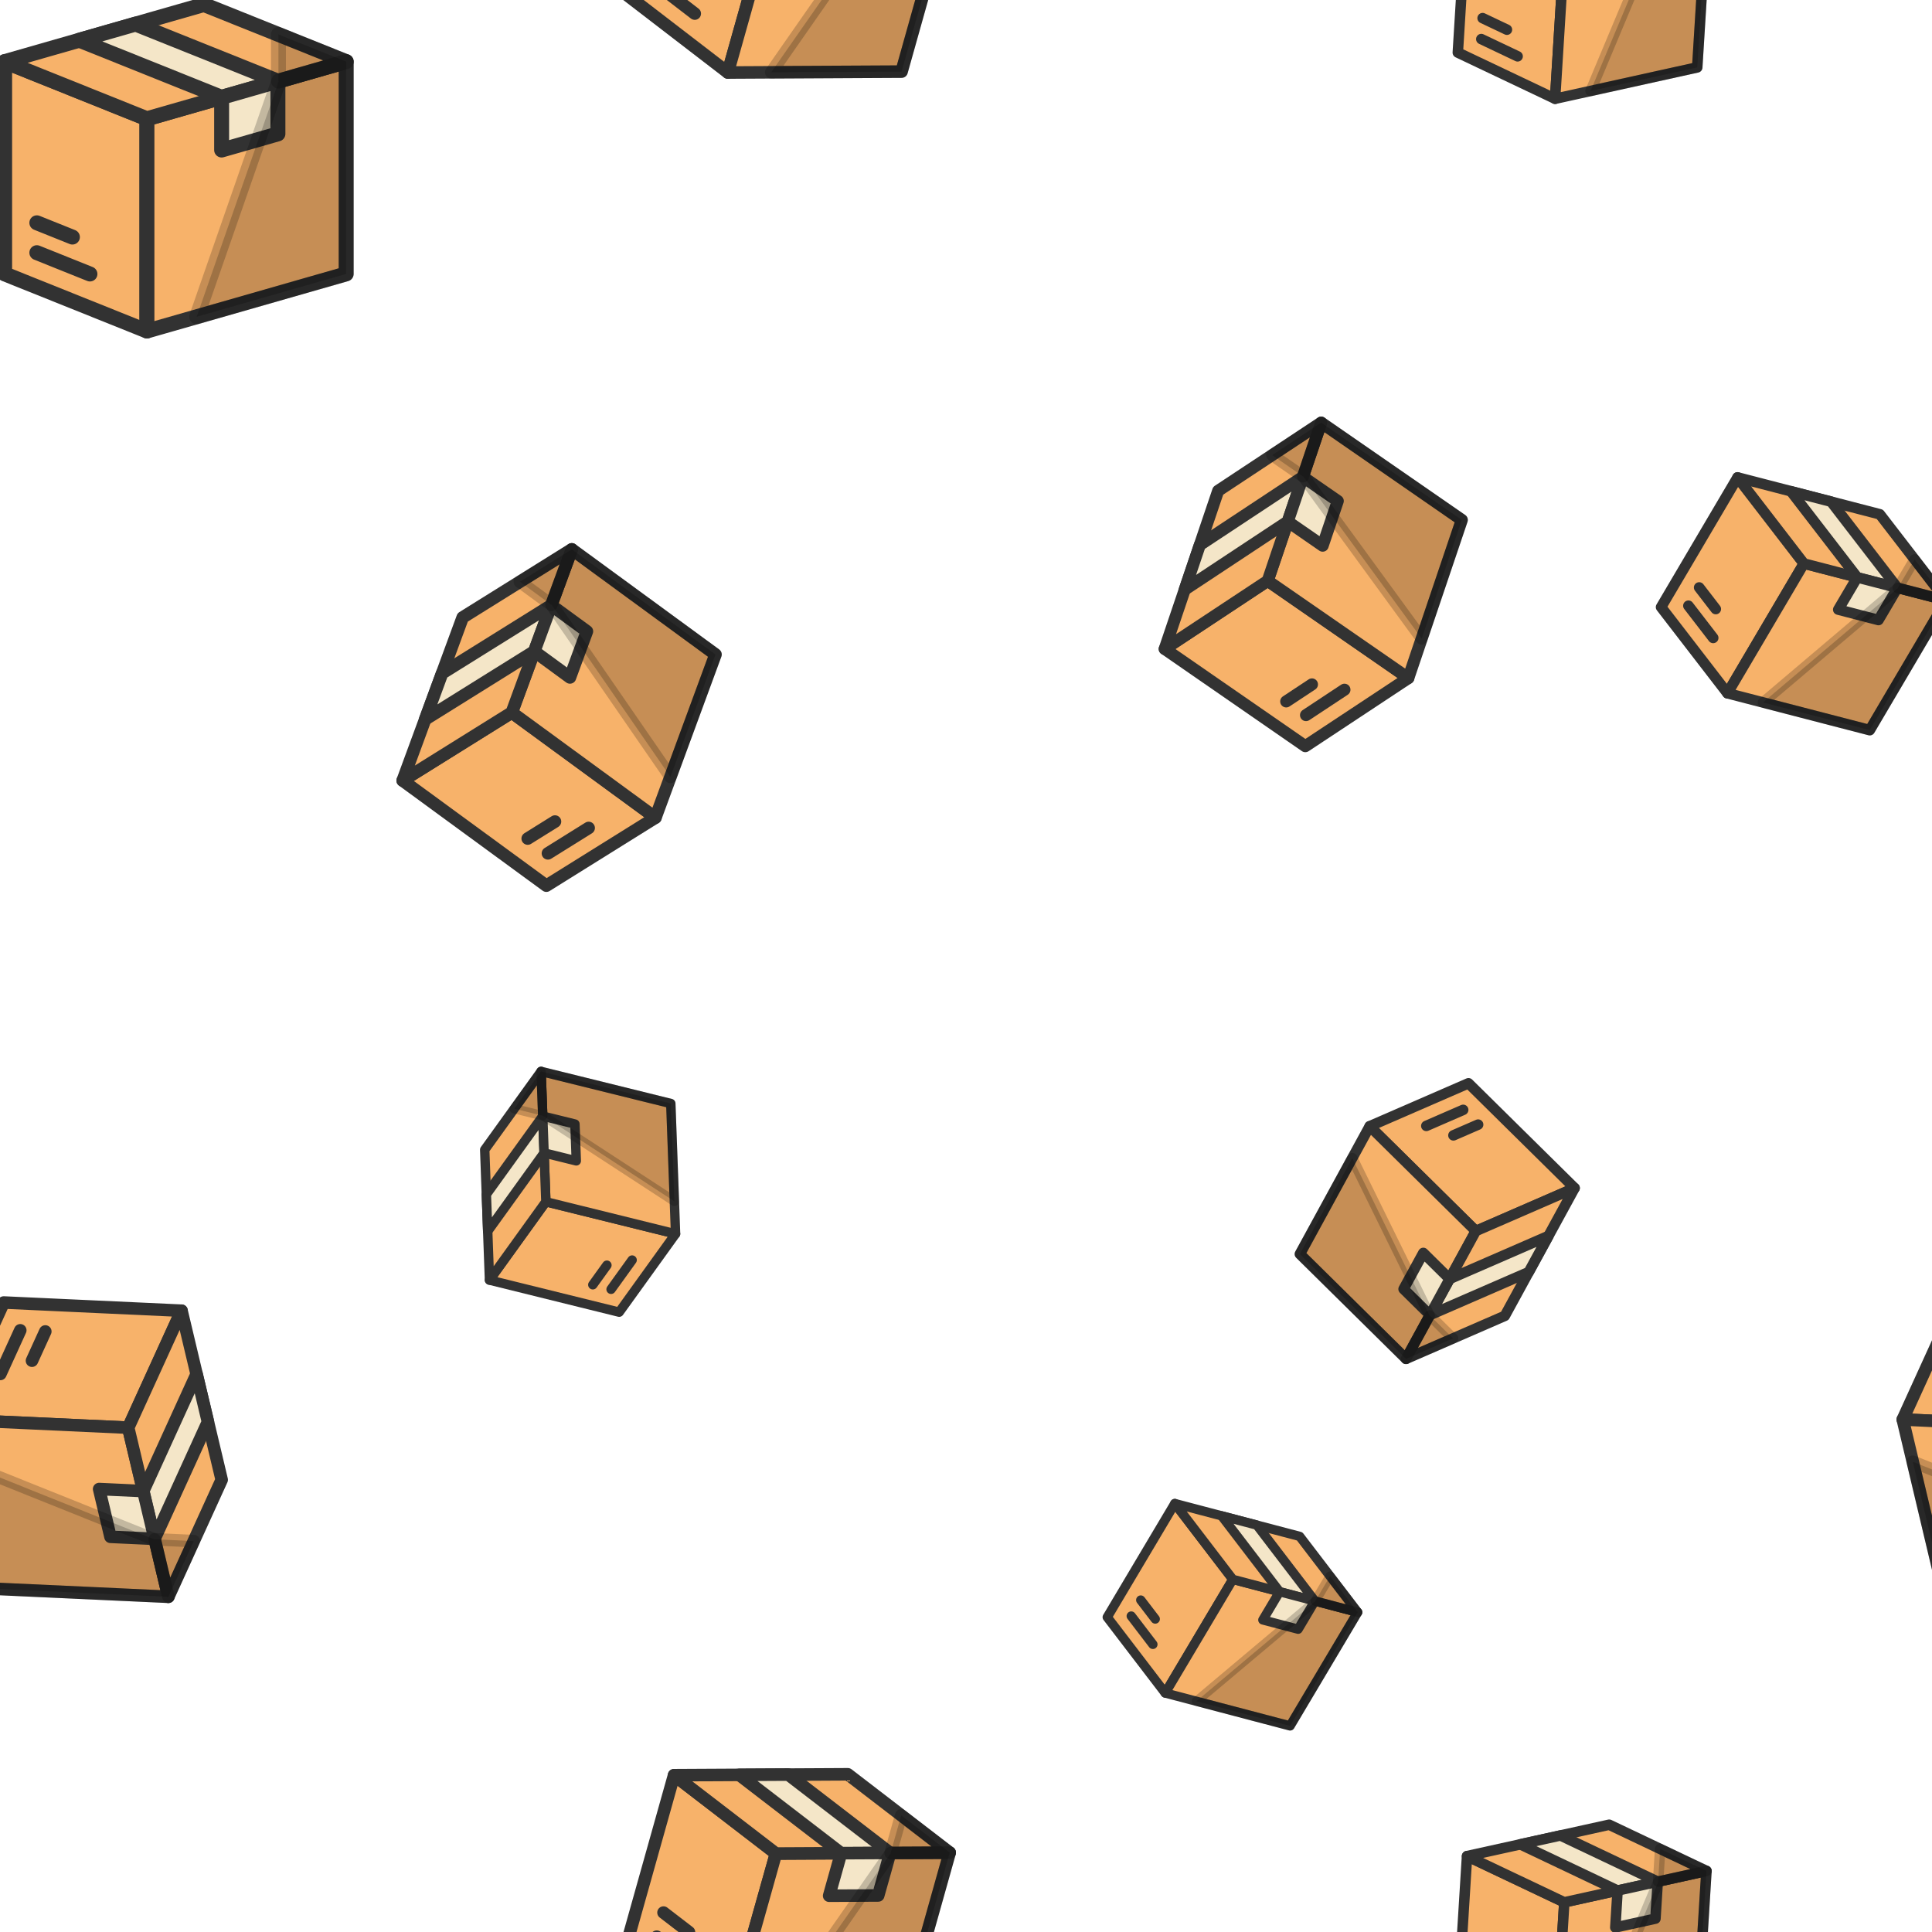 <?xml version="1.0" encoding="utf-8"?><svg xmlns="http://www.w3.org/2000/svg" xmlns:xlink="http://www.w3.org/1999/xlink" width="76" height="76" preserveAspectRatio="xMidYMid" viewBox="0 0 76 76" style="display:block;background-repeat-y:initial;background-repeat-x:initial;background-color:rgb(238, 238, 238);animation-play-state:paused" ><g transform="scale(0.3)" data-fill="c4" style="transform:matrix(0.3, 0, 0, 0.3, 0, 0);animation-play-state:paused" ><defs style="animation-play-state:paused" ><g id="id-0.17563662902679988" data-fill="c4" style="animation-play-state:paused" ><style type="text/css" data-fill="c4" style="animation-play-state:paused" >.st0,.st23{stroke:#323232}.st0{stroke-linejoin:round;stroke-width:3.5;stroke-miterlimit:10;fill:#f4e6c8}.st23{fill:#f7b26a}.st23,.st27,.st35{stroke-width:3.5;stroke-miterlimit:10;stroke-linejoin:round}.st27{opacity:.2;stroke:#000}.st35{stroke:#323232;stroke-linecap:round;fill:#f7b26a}</style>
<polygon class="st23" points="43.331,88.236 10,74.862 10,25.138 43.331,38.512 " data-fill="c1" data-stroke="c2" style="stroke:rgb(50, 50, 50);fill:rgb(247, 178, 106);animation-play-state:paused" ></polygon>
<line class="st35" x1="29.981" y1="74.88" x2="17.544" y2="69.889" data-fill="c1" data-stroke="c2" style="stroke:rgb(50, 50, 50);fill:rgb(247, 178, 106);animation-play-state:paused" ></line>
<line class="st35" x1="25.874" y1="66.232" x2="17.544" y2="62.889" data-fill="c1" data-stroke="c2" style="stroke:rgb(50, 50, 50);fill:rgb(247, 178, 106);animation-play-state:paused" ></line>
<polygon class="st23" points="43.331,88.236 90,74.862 90,25.138 43.331,38.512 " data-fill="c1" data-stroke="c2" style="stroke:rgb(50, 50, 50);fill:rgb(247, 178, 106);animation-play-state:paused" ></polygon>
<polygon class="st23" points="90,25.138 56.669,11.764 10,25.138 10,25.138 43.331,38.512 90,25.138 " data-fill="c1" data-stroke="c2" style="stroke:rgb(50, 50, 50);fill:rgb(247, 178, 106);animation-play-state:paused" ></polygon>
<polygon class="st0" points="40.681,16.345 27.496,20.124 60.827,33.498 74.012,29.72 " data-fill="c3" data-stroke="c2" style="stroke:rgb(50, 50, 50);fill:rgb(244, 230, 200);animation-play-state:paused" ></polygon>
<polygon class="st0" points="74.012,42.065 60.827,45.843 60.827,33.498 74.012,29.72 " data-fill="c3" data-stroke="c2" style="stroke:rgb(50, 50, 50);fill:rgb(244, 230, 200);animation-play-state:paused" ></polygon>
<polygon class="st27" points="54.984,84.897 90,74.862 90,25.138 74.227,29.658 " data-fill="c4" data-stroke="c4" style="stroke:rgb(0, 0, 0);opacity:0.2;animation-play-state:paused" ></polygon>
<polygon class="st27" points="74.137,29.684 90,25.138 90,25.138 74.137,18.773 " data-fill="c4" data-stroke="c4" style="stroke:rgb(0, 0, 0);opacity:0.2;animation-play-state:paused" ></polygon>
</g></defs>





















<g data-idx="0" data-dup="" dx="-128" dy="-128" style="transform-origin:23px 22px;transform:matrix(1, 0, 0, 1, 0, 0);animation-timing-function:linear;animation-play-state:paused;animation-name:beat-dd93f0f6-6d1d-42b0-b740-345480724661;animation-iteration-count:infinite;animation-fill-mode:forwards;animation-duration:1s" ><g transform="translate(-128,-128)" style="transform:matrix(1, 0, 0, 1, -128, -128);animation-play-state:paused" ><g transform=" translate(151,150) scale(0.622)" data-fill="c4" style="transform:matrix(0.622, 0, 0, 0.622, 151, 149.999);animation-play-state:paused" ><g data-icon="" transform="scale(0.9)" data-fill="c4" style="transform:matrix(0.9, 0, 0, 0.9, 0, 0);animation-play-state:paused" ><use xlink:href="#id-0.17563662902679988" x="-50" y="-50" data-fill="c4" style="animation-play-state:paused" ></use></g></g></g></g>
<g data-idx="0" data-dup="" dx="128" dy="-128" style="transform-origin:279px 22px;transform:matrix(1, 0, 0, 1, 0, 0);animation-timing-function:linear;animation-play-state:paused;animation-name:beat-dd93f0f6-6d1d-42b0-b740-345480724661;animation-iteration-count:infinite;animation-fill-mode:forwards;animation-duration:1s" ><g transform="translate(128,-128)" style="transform:matrix(1, 0, 0, 1, 128, -128);animation-play-state:paused" ><g transform=" translate(151,150) scale(0.622)" data-fill="c4" style="transform:matrix(0.622, 0, 0, 0.622, 151, 149.999);animation-play-state:paused" ><g data-icon="" transform="scale(0.9)" data-fill="c4" style="transform:matrix(0.9, 0, 0, 0.9, 0, 0);animation-play-state:paused" ><use xlink:href="#id-0.17563662902679988" x="-50" y="-50" data-fill="c4" style="animation-play-state:paused" ></use></g></g></g></g>
<g data-idx="1" data-dup="" dx="-128" dy="-128" style="transform-origin:103.302px -6.919px;transform:matrix(1, 0, 0, 1, 0, 0);animation-timing-function:linear;animation-play-state:paused;animation-name:beat-dd93f0f6-6d1d-42b0-b740-345480724661;animation-iteration-count:infinite;animation-fill-mode:forwards;animation-duration:1s" ><g transform="translate(-128,-128)" style="transform:matrix(1, 0, 0, 1, -128, -128);animation-play-state:paused" ><g transform="matrix(0.963 0.27 -0.27 0.963 41.341 -58.015) translate(231.293,121.081) scale(0.521)" data-fill="c4" style="transform:matrix(0.502, 0.141, -0.141, 0.502, 231.302, 121.081);animation-play-state:paused" ><g data-icon="" transform="scale(0.9)" data-fill="c4" style="transform:matrix(0.9, 0, 0, 0.9, 0, 0);animation-play-state:paused" ><use xlink:href="#id-0.17563662902679988" x="-50" y="-50" data-fill="c4" style="animation-play-state:paused" ></use></g></g></g></g>
<g data-idx="1" data-dup="" dx="128" dy="-128" style="transform-origin:359.302px -6.919px;transform:matrix(1, 0, 0, 1, 0, 0);animation-timing-function:linear;animation-play-state:paused;animation-name:beat-dd93f0f6-6d1d-42b0-b740-345480724661;animation-iteration-count:infinite;animation-fill-mode:forwards;animation-duration:1s" ><g transform="translate(128,-128)" style="transform:matrix(1, 0, 0, 1, 128, -128);animation-play-state:paused" ><g transform="matrix(0.963 0.27 -0.27 0.963 41.341 -58.015) translate(231.293,121.081) scale(0.521)" data-fill="c4" style="transform:matrix(0.502, 0.141, -0.141, 0.502, 231.302, 121.081);animation-play-state:paused" ><g data-icon="" transform="scale(0.9)" data-fill="c4" style="transform:matrix(0.9, 0, 0, 0.9, 0, 0);animation-play-state:paused" ><use xlink:href="#id-0.17563662902679988" x="-50" y="-50" data-fill="c4" style="animation-play-state:paused" ></use></g></g></g></g>
<g data-idx="2" data-dup="" dx="-128" dy="-128" style="transform-origin:11.283px -65.916px;transform:matrix(1, 0, 0, 1, 0, 0);animation-timing-function:linear;animation-play-state:paused;animation-name:beat-dd93f0f6-6d1d-42b0-b740-345480724661;animation-iteration-count:infinite;animation-fill-mode:forwards;animation-duration:1s" ><g transform="translate(-128,-128)" style="transform:matrix(1, 0, 0, 1, -128, -128);animation-play-state:paused" ><g transform="matrix(-0.046 0.999 -0.999 -0.046 207.654 -74.239) translate(139.293,62.082) scale(0.521)" data-fill="c4" style="transform:matrix(-0.024, 0.521, -0.521, -0.024, 139.283, 62.084);animation-play-state:paused" ><g data-icon="" transform="scale(0.9)" data-fill="c4" style="transform:matrix(0.9, 0, 0, 0.9, 0, 0);animation-play-state:paused" ><use xlink:href="#id-0.17563662902679988" x="-50" y="-50" data-fill="c4" style="animation-play-state:paused" ></use></g></g></g></g>
<g data-idx="2" data-dup="" dx="128" dy="-128" style="transform-origin:267.283px -65.916px;transform:matrix(1, 0, 0, 1, 0, 0);animation-timing-function:linear;animation-play-state:paused;animation-name:beat-dd93f0f6-6d1d-42b0-b740-345480724661;animation-iteration-count:infinite;animation-fill-mode:forwards;animation-duration:1s" ><g transform="translate(128,-128)" style="transform:matrix(1, 0, 0, 1, 128, -128);animation-play-state:paused" ><g transform="matrix(-0.046 0.999 -0.999 -0.046 207.654 -74.239) translate(139.293,62.082) scale(0.521)" data-fill="c4" style="transform:matrix(-0.024, 0.521, -0.521, -0.024, 139.283, 62.084);animation-play-state:paused" ><g data-icon="" transform="scale(0.9)" data-fill="c4" style="transform:matrix(0.9, 0, 0, 0.9, 0, 0);animation-play-state:paused" ><use xlink:href="#id-0.17563662902679988" x="-50" y="-50" data-fill="c4" style="animation-play-state:paused" ></use></g></g></g></g>
<g data-idx="3" data-dup="" dx="-128" dy="-128" style="transform-origin:76.07px -99.726px;transform:matrix(1, 0, 0, 1, 0, 0);animation-timing-function:linear;animation-play-state:paused;animation-name:beat-dd93f0f6-6d1d-42b0-b740-345480724661;animation-iteration-count:infinite;animation-fill-mode:forwards;animation-duration:1s" ><g transform="translate(-128,-128)" style="transform:matrix(1, 0, 0, 1, -128, -128);animation-play-state:paused" ><g transform="matrix(0.24 -0.971 0.971 0.24 127.688 219.61) translate(204.074,28.271) scale(0.392)" data-fill="c4" style="transform:matrix(0.094, -0.38, 0.38, 0.094, 204.071, 28.274);animation-play-state:paused" ><g data-icon="" transform="scale(0.9)" data-fill="c4" style="transform:matrix(0.9, 0, 0, 0.9, 0, 0);animation-play-state:paused" ><use xlink:href="#id-0.17563662902679988" x="-50" y="-50" data-fill="c4" style="animation-play-state:paused" ></use></g></g></g></g>
<g data-idx="3" data-dup="" dx="128" dy="-128" style="transform-origin:332.071px -99.726px;transform:matrix(1, 0, 0, 1, 0, 0);animation-timing-function:linear;animation-play-state:paused;animation-name:beat-dd93f0f6-6d1d-42b0-b740-345480724661;animation-iteration-count:infinite;animation-fill-mode:forwards;animation-duration:1s" ><g transform="translate(128,-128)" style="transform:matrix(1, 0, 0, 1, 128, -128);animation-play-state:paused" ><g transform="matrix(0.24 -0.971 0.971 0.24 127.688 219.61) translate(204.074,28.271) scale(0.392)" data-fill="c4" style="transform:matrix(0.094, -0.38, 0.38, 0.094, 204.071, 28.274);animation-play-state:paused" ><g data-icon="" transform="scale(0.9)" data-fill="c4" style="transform:matrix(0.9, 0, 0, 0.9, 0, 0);animation-play-state:paused" ><use xlink:href="#id-0.17563662902679988" x="-50" y="-50" data-fill="c4" style="animation-play-state:paused" ></use></g></g></g></g>
<g data-idx="4" data-dup="" dx="-128" dy="-128" style="transform-origin:73.308px 94.084px;transform:matrix(1, 0, 0, 1, 0, 0);animation-timing-function:linear;animation-play-state:paused;animation-name:beat-dd93f0f6-6d1d-42b0-b740-345480724661;animation-iteration-count:infinite;animation-fill-mode:forwards;animation-duration:1s" ><g transform="translate(-128,-128)" style="transform:matrix(1, 0, 0, 1, -128, -128);animation-play-state:paused" ><g transform="matrix(0.591 -0.807 0.807 0.591 -96.797 253.409) translate(201.293,222.082) scale(0.521)" data-fill="c4" style="transform:matrix(0.308, -0.421, 0.421, 0.308, 201.309, 222.084);animation-play-state:paused" ><g data-icon="" transform="scale(0.9)" data-fill="c4" style="transform:matrix(0.9, 0, 0, 0.9, 0, 0);animation-play-state:paused" ><use xlink:href="#id-0.17563662902679988" x="-50" y="-50" data-fill="c4" style="animation-play-state:paused" ></use></g></g></g></g>
<g data-idx="4" data-dup="" dx="128" dy="-128" style="transform-origin:329.309px 94.084px;transform:matrix(1, 0, 0, 1, 0, 0);animation-timing-function:linear;animation-play-state:paused;animation-name:beat-dd93f0f6-6d1d-42b0-b740-345480724661;animation-iteration-count:infinite;animation-fill-mode:forwards;animation-duration:1s" ><g transform="translate(128,-128)" style="transform:matrix(1, 0, 0, 1, 128, -128);animation-play-state:paused" ><g transform="matrix(0.591 -0.807 0.807 0.591 -96.797 253.409) translate(201.293,222.082) scale(0.521)" data-fill="c4" style="transform:matrix(0.308, -0.421, 0.421, 0.308, 201.309, 222.084);animation-play-state:paused" ><g data-icon="" transform="scale(0.9)" data-fill="c4" style="transform:matrix(0.9, 0, 0, 0.9, 0, 0);animation-play-state:paused" ><use xlink:href="#id-0.17563662902679988" x="-50" y="-50" data-fill="c4" style="animation-play-state:paused" ></use></g></g></g></g>
<g data-idx="5" data-dup="" dx="-128" dy="-128" style="transform-origin:-19.497px 79.17px;transform:matrix(1, 0, 0, 1, 0, 0);animation-timing-function:linear;animation-play-state:paused;animation-name:beat-dd93f0f6-6d1d-42b0-b740-345480724661;animation-iteration-count:infinite;animation-fill-mode:forwards;animation-duration:1s" ><g transform="translate(-128,-128)" style="transform:matrix(1, 0, 0, 1, -128, -128);animation-play-state:paused" ><g transform="matrix(0.862 0.507 -0.507 0.862 120.086 -26.41) translate(108.506,207.165) scale(0.441)" data-fill="c4" style="transform:matrix(0.38, 0.224, -0.224, 0.38, 108.503, 207.17);animation-play-state:paused" ><g data-icon="" transform="scale(0.9)" data-fill="c4" style="transform:matrix(0.9, 0, 0, 0.9, 0, 0);animation-play-state:paused" ><use xlink:href="#id-0.17563662902679988" x="-50" y="-50" data-fill="c4" style="animation-play-state:paused" ></use></g></g></g></g>
<g data-idx="5" data-dup="" dx="128" dy="-128" style="transform-origin:236.503px 79.17px;transform:matrix(1, 0, 0, 1, 0, 0);animation-timing-function:linear;animation-play-state:paused;animation-name:beat-dd93f0f6-6d1d-42b0-b740-345480724661;animation-iteration-count:infinite;animation-fill-mode:forwards;animation-duration:1s" ><g transform="translate(128,-128)" style="transform:matrix(1, 0, 0, 1, 128, -128);animation-play-state:paused" ><g transform="matrix(0.862 0.507 -0.507 0.862 120.086 -26.41) translate(108.506,207.165) scale(0.441)" data-fill="c4" style="transform:matrix(0.38, 0.224, -0.224, 0.38, 108.503, 207.17);animation-play-state:paused" ><g data-icon="" transform="scale(0.9)" data-fill="c4" style="transform:matrix(0.9, 0, 0, 0.9, 0, 0);animation-play-state:paused" ><use xlink:href="#id-0.17563662902679988" x="-50" y="-50" data-fill="c4" style="animation-play-state:paused" ></use></g></g></g></g>
<g data-idx="6" data-dup="" dx="-128" dy="-128" style="transform-origin:-48.543px -1.891px;transform:matrix(1, 0, 0, 1, 0, 0);animation-timing-function:linear;animation-play-state:paused;animation-name:beat-dd93f0f6-6d1d-42b0-b740-345480724661;animation-iteration-count:infinite;animation-fill-mode:forwards;animation-duration:1s" ><g transform="translate(-128,-128)" style="transform:matrix(1, 0, 0, 1, -128, -128);animation-play-state:paused" ><g transform="matrix(0.998 0.061 -0.061 0.998 7.827 -4.605) translate(79.461,126.114) scale(0.437)" data-fill="c4" style="transform:matrix(0.436, 0.027, -0.027, 0.436, 79.457, 126.109);animation-play-state:paused" ><g data-icon="" transform="scale(0.9)" data-fill="c4" style="transform:matrix(0.9, 0, 0, 0.9, 0, 0);animation-play-state:paused" ><use xlink:href="#id-0.17563662902679988" x="-50" y="-50" data-fill="c4" style="animation-play-state:paused" ></use></g></g></g></g>
<g data-idx="6" data-dup="" dx="128" dy="-128" style="transform-origin:207.457px -1.891px;transform:matrix(1, 0, 0, 1, 0, 0);animation-timing-function:linear;animation-play-state:paused;animation-name:beat-dd93f0f6-6d1d-42b0-b740-345480724661;animation-iteration-count:infinite;animation-fill-mode:forwards;animation-duration:1s" ><g transform="translate(128,-128)" style="transform:matrix(1, 0, 0, 1, 128, -128);animation-play-state:paused" ><g transform="matrix(0.998 0.061 -0.061 0.998 7.827 -4.605) translate(79.461,126.114) scale(0.437)" data-fill="c4" style="transform:matrix(0.436, 0.027, -0.027, 0.436, 79.457, 126.109);animation-play-state:paused" ><g data-icon="" transform="scale(0.9)" data-fill="c4" style="transform:matrix(0.9, 0, 0, 0.9, 0, 0);animation-play-state:paused" ><use xlink:href="#id-0.17563662902679988" x="-50" y="-50" data-fill="c4" style="animation-play-state:paused" ></use></g></g></g></g>
<g data-idx="7" data-dup="" dx="-128" dy="-128" style="transform-origin:-67.541px -95.889px;transform:matrix(1, 0, 0, 1, 0, 0);animation-timing-function:linear;animation-play-state:paused;animation-name:beat-dd93f0f6-6d1d-42b0-b740-345480724661;animation-iteration-count:infinite;animation-fill-mode:forwards;animation-duration:1s" ><g transform="translate(-128,-128)" style="transform:matrix(1, 0, 0, 1, -128, -128);animation-play-state:paused" ><g transform="matrix(-0.702 0.712 -0.712 -0.702 125.786 11.632) translate(60.461,32.114) scale(0.437)" data-fill="c4" style="transform:matrix(-0.307, 0.311, -0.311, -0.307, 60.459, 32.111);animation-play-state:paused" ><g data-icon="" transform="scale(0.9)" data-fill="c4" style="transform:matrix(0.9, 0, 0, 0.9, 0, 0);animation-play-state:paused" ><use xlink:href="#id-0.17563662902679988" x="-50" y="-50" data-fill="c4" style="animation-play-state:paused" ></use></g></g></g></g>
<g data-idx="7" data-dup="" dx="128" dy="-128" style="transform-origin:188.459px -95.889px;transform:matrix(1, 0, 0, 1, 0, 0);animation-timing-function:linear;animation-play-state:paused;animation-name:beat-dd93f0f6-6d1d-42b0-b740-345480724661;animation-iteration-count:infinite;animation-fill-mode:forwards;animation-duration:1s" ><g transform="translate(128,-128)" style="transform:matrix(1, 0, 0, 1, 128, -128);animation-play-state:paused" ><g transform="matrix(-0.702 0.712 -0.712 -0.702 125.786 11.632) translate(60.461,32.114) scale(0.437)" data-fill="c4" style="transform:matrix(-0.307, 0.311, -0.311, -0.307, 60.459, 32.111);animation-play-state:paused" ><g data-icon="" transform="scale(0.9)" data-fill="c4" style="transform:matrix(0.9, 0, 0, 0.9, 0, 0);animation-play-state:paused" ><use xlink:href="#id-0.17563662902679988" x="-50" y="-50" data-fill="c4" style="animation-play-state:paused" ></use></g></g></g></g>
<g data-idx="8" data-dup="" dx="-128" dy="-128" style="transform-origin:-94.395px -44.272px;transform:matrix(1, 0, 0, 1, 0, 0);animation-timing-function:linear;animation-play-state:paused;animation-name:beat-dd93f0f6-6d1d-42b0-b740-345480724661;animation-iteration-count:infinite;animation-fill-mode:forwards;animation-duration:1s" ><g transform="translate(-128,-128)" style="transform:matrix(1, 0, 0, 1, -128, -128);animation-play-state:paused" ><g transform="matrix(0.86 0.511 -0.511 0.86 47.505 -5.413) translate(33.602,83.727) scale(0.388)" data-fill="c4" style="transform:matrix(0.333, 0.198, -0.198, 0.333, 33.605, 83.728);animation-play-state:paused" ><g data-icon="" transform="scale(0.9)" data-fill="c4" style="transform:matrix(0.9, 0, 0, 0.9, 0, 0);animation-play-state:paused" ><use xlink:href="#id-0.17563662902679988" x="-50" y="-50" data-fill="c4" style="animation-play-state:paused" ></use></g></g></g></g>
<g data-idx="8" data-dup="" dx="128" dy="-128" style="transform-origin:161.605px -44.272px;transform:matrix(1, 0, 0, 1, 0, 0);animation-timing-function:linear;animation-play-state:paused;animation-name:beat-dd93f0f6-6d1d-42b0-b740-345480724661;animation-iteration-count:infinite;animation-fill-mode:forwards;animation-duration:1s" ><g transform="translate(128,-128)" style="transform:matrix(1, 0, 0, 1, 128, -128);animation-play-state:paused" ><g transform="matrix(0.86 0.511 -0.511 0.86 47.505 -5.413) translate(33.602,83.727) scale(0.388)" data-fill="c4" style="transform:matrix(0.333, 0.198, -0.198, 0.333, 33.605, 83.728);animation-play-state:paused" ><g data-icon="" transform="scale(0.9)" data-fill="c4" style="transform:matrix(0.9, 0, 0, 0.9, 0, 0);animation-play-state:paused" ><use xlink:href="#id-0.17563662902679988" x="-50" y="-50" data-fill="c4" style="animation-play-state:paused" ></use></g></g></g></g>
<g data-idx="9" data-dup="" dx="-128" dy="-128" style="transform-origin:-83.8px 76.633px;transform:matrix(1, 0, 0, 1, 0, 0);animation-timing-function:linear;animation-play-state:paused;animation-name:beat-dd93f0f6-6d1d-42b0-b740-345480724661;animation-iteration-count:infinite;animation-fill-mode:forwards;animation-duration:1s" ><g transform="translate(-128,-128)" style="transform:matrix(1, 0, 0, 1, -128, -128);animation-play-state:paused" ><g transform="matrix(0.569 -0.822 0.822 0.569 -149.204 124.503) translate(44.203,204.626) scale(0.501)" data-fill="c4" style="transform:matrix(0.285, -0.412, 0.412, 0.285, 44.2, 204.633);animation-play-state:paused" ><g data-icon="" transform="scale(0.9)" data-fill="c4" style="transform:matrix(0.9, 0, 0, 0.9, 0, 0);animation-play-state:paused" ><use xlink:href="#id-0.17563662902679988" x="-50" y="-50" data-fill="c4" style="animation-play-state:paused" ></use></g></g></g></g>
<g data-idx="9" data-dup="" dx="128" dy="-128" style="transform-origin:172.2px 76.633px;transform:matrix(1, 0, 0, 1, 0, 0);animation-timing-function:linear;animation-play-state:paused;animation-name:beat-dd93f0f6-6d1d-42b0-b740-345480724661;animation-iteration-count:infinite;animation-fill-mode:forwards;animation-duration:1s" ><g transform="translate(128,-128)" style="transform:matrix(1, 0, 0, 1, 128, -128);animation-play-state:paused" ><g transform="matrix(0.569 -0.822 0.822 0.569 -149.204 124.503) translate(44.203,204.626) scale(0.501)" data-fill="c4" style="transform:matrix(0.285, -0.412, 0.412, 0.285, 44.2, 204.633);animation-play-state:paused" ><g data-icon="" transform="scale(0.9)" data-fill="c4" style="transform:matrix(0.9, 0, 0, 0.9, 0, 0);animation-play-state:paused" ><use xlink:href="#id-0.17563662902679988" x="-50" y="-50" data-fill="c4" style="animation-play-state:paused" ></use></g></g></g></g>
<g data-idx="0" data-dup="" dx="-128" dy="128" style="transform-origin:23px 277.999px;transform:matrix(1, 0, 0, 1, 0, 0);animation-timing-function:linear;animation-play-state:paused;animation-name:beat-dd93f0f6-6d1d-42b0-b740-345480724661;animation-iteration-count:infinite;animation-fill-mode:forwards;animation-duration:1s" ><g transform="translate(-128,128)" style="transform:matrix(1, 0, 0, 1, -128, 128);animation-play-state:paused" ><g transform=" translate(151,150) scale(0.622)" data-fill="c4" style="transform:matrix(0.622, 0, 0, 0.622, 151, 149.999);animation-play-state:paused" ><g data-icon="" transform="scale(0.9)" data-fill="c4" style="transform:matrix(0.9, 0, 0, 0.9, 0, 0);animation-play-state:paused" ><use xlink:href="#id-0.17563662902679988" x="-50" y="-50" data-fill="c4" style="animation-play-state:paused" ></use></g></g></g></g>
<g data-idx="0" data-dup="" dx="128" dy="128" style="transform-origin:279px 277.999px;transform:matrix(1, 0, 0, 1, 0, 0);animation-timing-function:linear;animation-play-state:paused;animation-name:beat-dd93f0f6-6d1d-42b0-b740-345480724661;animation-iteration-count:infinite;animation-fill-mode:forwards;animation-duration:1s" ><g transform="translate(128,128)" style="transform:matrix(1, 0, 0, 1, 128, 128);animation-play-state:paused" ><g transform=" translate(151,150) scale(0.622)" data-fill="c4" style="transform:matrix(0.622, 0, 0, 0.622, 151, 149.999);animation-play-state:paused" ><g data-icon="" transform="scale(0.9)" data-fill="c4" style="transform:matrix(0.9, 0, 0, 0.9, 0, 0);animation-play-state:paused" ><use xlink:href="#id-0.17563662902679988" x="-50" y="-50" data-fill="c4" style="animation-play-state:paused" ></use></g></g></g></g>
<g data-idx="1" data-dup="" dx="-128" dy="128" style="transform-origin:103.302px 249.081px;transform:matrix(1, 0, 0, 1, 0, 0);animation-timing-function:linear;animation-play-state:paused;animation-name:beat-dd93f0f6-6d1d-42b0-b740-345480724661;animation-iteration-count:infinite;animation-fill-mode:forwards;animation-duration:1s" ><g transform="translate(-128,128)" style="transform:matrix(1, 0, 0, 1, -128, 128);animation-play-state:paused" ><g transform="matrix(0.963 0.27 -0.27 0.963 41.341 -58.015) translate(231.293,121.081) scale(0.521)" data-fill="c4" style="transform:matrix(0.502, 0.141, -0.141, 0.502, 231.302, 121.081);animation-play-state:paused" ><g data-icon="" transform="scale(0.9)" data-fill="c4" style="transform:matrix(0.9, 0, 0, 0.9, 0, 0);animation-play-state:paused" ><use xlink:href="#id-0.17563662902679988" x="-50" y="-50" data-fill="c4" style="animation-play-state:paused" ></use></g></g></g></g>
<g data-idx="1" data-dup="" dx="128" dy="128" style="transform-origin:359.302px 249.081px;transform:matrix(1, 0, 0, 1, 0, 0);animation-timing-function:linear;animation-play-state:paused;animation-name:beat-dd93f0f6-6d1d-42b0-b740-345480724661;animation-iteration-count:infinite;animation-fill-mode:forwards;animation-duration:1s" ><g transform="translate(128,128)" style="transform:matrix(1, 0, 0, 1, 128, 128);animation-play-state:paused" ><g transform="matrix(0.963 0.27 -0.27 0.963 41.341 -58.015) translate(231.293,121.081) scale(0.521)" data-fill="c4" style="transform:matrix(0.502, 0.141, -0.141, 0.502, 231.302, 121.081);animation-play-state:paused" ><g data-icon="" transform="scale(0.9)" data-fill="c4" style="transform:matrix(0.9, 0, 0, 0.9, 0, 0);animation-play-state:paused" ><use xlink:href="#id-0.17563662902679988" x="-50" y="-50" data-fill="c4" style="animation-play-state:paused" ></use></g></g></g></g>
<g data-idx="2" data-dup="" dx="-128" dy="128" style="transform-origin:11.283px 190.084px;transform:matrix(1, 0, 0, 1, 0, 0);animation-timing-function:linear;animation-play-state:paused;animation-name:beat-dd93f0f6-6d1d-42b0-b740-345480724661;animation-iteration-count:infinite;animation-fill-mode:forwards;animation-duration:1s" ><g transform="translate(-128,128)" style="transform:matrix(1, 0, 0, 1, -128, 128);animation-play-state:paused" ><g transform="matrix(-0.046 0.999 -0.999 -0.046 207.654 -74.239) translate(139.293,62.082) scale(0.521)" data-fill="c4" style="transform:matrix(-0.024, 0.521, -0.521, -0.024, 139.283, 62.084);animation-play-state:paused" ><g data-icon="" transform="scale(0.9)" data-fill="c4" style="transform:matrix(0.9, 0, 0, 0.9, 0, 0);animation-play-state:paused" ><use xlink:href="#id-0.17563662902679988" x="-50" y="-50" data-fill="c4" style="animation-play-state:paused" ></use></g></g></g></g>
<g data-idx="2" data-dup="" dx="128" dy="128" style="transform-origin:267.283px 190.084px;transform:matrix(1, 0, 0, 1, 0, 0);animation-timing-function:linear;animation-play-state:paused;animation-name:beat-dd93f0f6-6d1d-42b0-b740-345480724661;animation-iteration-count:infinite;animation-fill-mode:forwards;animation-duration:1s" ><g transform="translate(128,128)" style="transform:matrix(1, 0, 0, 1, 128, 128);animation-play-state:paused" ><g transform="matrix(-0.046 0.999 -0.999 -0.046 207.654 -74.239) translate(139.293,62.082) scale(0.521)" data-fill="c4" style="transform:matrix(-0.024, 0.521, -0.521, -0.024, 139.283, 62.084);animation-play-state:paused" ><g data-icon="" transform="scale(0.9)" data-fill="c4" style="transform:matrix(0.9, 0, 0, 0.9, 0, 0);animation-play-state:paused" ><use xlink:href="#id-0.17563662902679988" x="-50" y="-50" data-fill="c4" style="animation-play-state:paused" ></use></g></g></g></g>
<g data-idx="3" data-dup="" dx="-128" dy="128" style="transform-origin:76.07px 156.274px;transform:matrix(1, 0, 0, 1, 0, 0);animation-timing-function:linear;animation-play-state:paused;animation-name:beat-dd93f0f6-6d1d-42b0-b740-345480724661;animation-iteration-count:infinite;animation-fill-mode:forwards;animation-duration:1s" ><g transform="translate(-128,128)" style="transform:matrix(1, 0, 0, 1, -128, 128);animation-play-state:paused" ><g transform="matrix(0.24 -0.971 0.971 0.24 127.688 219.61) translate(204.074,28.271) scale(0.392)" data-fill="c4" style="transform:matrix(0.094, -0.38, 0.38, 0.094, 204.071, 28.274);animation-play-state:paused" ><g data-icon="" transform="scale(0.9)" data-fill="c4" style="transform:matrix(0.9, 0, 0, 0.9, 0, 0);animation-play-state:paused" ><use xlink:href="#id-0.17563662902679988" x="-50" y="-50" data-fill="c4" style="animation-play-state:paused" ></use></g></g></g></g>
<g data-idx="3" data-dup="" dx="128" dy="128" style="transform-origin:332.071px 156.274px;transform:matrix(1, 0, 0, 1, 0, 0);animation-timing-function:linear;animation-play-state:paused;animation-name:beat-dd93f0f6-6d1d-42b0-b740-345480724661;animation-iteration-count:infinite;animation-fill-mode:forwards;animation-duration:1s" ><g transform="translate(128,128)" style="transform:matrix(1, 0, 0, 1, 128, 128);animation-play-state:paused" ><g transform="matrix(0.24 -0.971 0.971 0.24 127.688 219.61) translate(204.074,28.271) scale(0.392)" data-fill="c4" style="transform:matrix(0.094, -0.38, 0.38, 0.094, 204.071, 28.274);animation-play-state:paused" ><g data-icon="" transform="scale(0.9)" data-fill="c4" style="transform:matrix(0.9, 0, 0, 0.9, 0, 0);animation-play-state:paused" ><use xlink:href="#id-0.17563662902679988" x="-50" y="-50" data-fill="c4" style="animation-play-state:paused" ></use></g></g></g></g>
<g data-idx="4" data-dup="" dx="-128" dy="128" style="transform-origin:73.308px 350.084px;transform:matrix(1, 0, 0, 1, 0, 0);animation-timing-function:linear;animation-play-state:paused;animation-name:beat-dd93f0f6-6d1d-42b0-b740-345480724661;animation-iteration-count:infinite;animation-fill-mode:forwards;animation-duration:1s" ><g transform="translate(-128,128)" style="transform:matrix(1, 0, 0, 1, -128, 128);animation-play-state:paused" ><g transform="matrix(0.591 -0.807 0.807 0.591 -96.797 253.409) translate(201.293,222.082) scale(0.521)" data-fill="c4" style="transform:matrix(0.308, -0.421, 0.421, 0.308, 201.309, 222.084);animation-play-state:paused" ><g data-icon="" transform="scale(0.9)" data-fill="c4" style="transform:matrix(0.9, 0, 0, 0.9, 0, 0);animation-play-state:paused" ><use xlink:href="#id-0.17563662902679988" x="-50" y="-50" data-fill="c4" style="animation-play-state:paused" ></use></g></g></g></g>
<g data-idx="4" data-dup="" dx="128" dy="128" style="transform-origin:329.309px 350.084px;transform:matrix(1, 0, 0, 1, 0, 0);animation-timing-function:linear;animation-play-state:paused;animation-name:beat-dd93f0f6-6d1d-42b0-b740-345480724661;animation-iteration-count:infinite;animation-fill-mode:forwards;animation-duration:1s" ><g transform="translate(128,128)" style="transform:matrix(1, 0, 0, 1, 128, 128);animation-play-state:paused" ><g transform="matrix(0.591 -0.807 0.807 0.591 -96.797 253.409) translate(201.293,222.082) scale(0.521)" data-fill="c4" style="transform:matrix(0.308, -0.421, 0.421, 0.308, 201.309, 222.084);animation-play-state:paused" ><g data-icon="" transform="scale(0.9)" data-fill="c4" style="transform:matrix(0.9, 0, 0, 0.9, 0, 0);animation-play-state:paused" ><use xlink:href="#id-0.17563662902679988" x="-50" y="-50" data-fill="c4" style="animation-play-state:paused" ></use></g></g></g></g>
<g data-idx="5" data-dup="" dx="-128" dy="128" style="transform-origin:-19.497px 335.17px;transform:matrix(1, 0, 0, 1, 0, 0);animation-timing-function:linear;animation-play-state:paused;animation-name:beat-dd93f0f6-6d1d-42b0-b740-345480724661;animation-iteration-count:infinite;animation-fill-mode:forwards;animation-duration:1s" ><g transform="translate(-128,128)" style="transform:matrix(1, 0, 0, 1, -128, 128);animation-play-state:paused" ><g transform="matrix(0.862 0.507 -0.507 0.862 120.086 -26.41) translate(108.506,207.165) scale(0.441)" data-fill="c4" style="transform:matrix(0.38, 0.224, -0.224, 0.38, 108.503, 207.17);animation-play-state:paused" ><g data-icon="" transform="scale(0.9)" data-fill="c4" style="transform:matrix(0.9, 0, 0, 0.9, 0, 0);animation-play-state:paused" ><use xlink:href="#id-0.17563662902679988" x="-50" y="-50" data-fill="c4" style="animation-play-state:paused" ></use></g></g></g></g>
<g data-idx="5" data-dup="" dx="128" dy="128" style="transform-origin:236.503px 335.17px;transform:matrix(1, 0, 0, 1, 0, 0);animation-timing-function:linear;animation-play-state:paused;animation-name:beat-dd93f0f6-6d1d-42b0-b740-345480724661;animation-iteration-count:infinite;animation-fill-mode:forwards;animation-duration:1s" ><g transform="translate(128,128)" style="transform:matrix(1, 0, 0, 1, 128, 128);animation-play-state:paused" ><g transform="matrix(0.862 0.507 -0.507 0.862 120.086 -26.41) translate(108.506,207.165) scale(0.441)" data-fill="c4" style="transform:matrix(0.38, 0.224, -0.224, 0.38, 108.503, 207.17);animation-play-state:paused" ><g data-icon="" transform="scale(0.9)" data-fill="c4" style="transform:matrix(0.9, 0, 0, 0.9, 0, 0);animation-play-state:paused" ><use xlink:href="#id-0.17563662902679988" x="-50" y="-50" data-fill="c4" style="animation-play-state:paused" ></use></g></g></g></g>
<g data-idx="6" data-dup="" dx="-128" dy="128" style="transform-origin:-48.543px 254.109px;transform:matrix(1, 0, 0, 1, 0, 0);animation-timing-function:linear;animation-play-state:paused;animation-name:beat-dd93f0f6-6d1d-42b0-b740-345480724661;animation-iteration-count:infinite;animation-fill-mode:forwards;animation-duration:1s" ><g transform="translate(-128,128)" style="transform:matrix(1, 0, 0, 1, -128, 128);animation-play-state:paused" ><g transform="matrix(0.998 0.061 -0.061 0.998 7.827 -4.605) translate(79.461,126.114) scale(0.437)" data-fill="c4" style="transform:matrix(0.436, 0.027, -0.027, 0.436, 79.457, 126.109);animation-play-state:paused" ><g data-icon="" transform="scale(0.9)" data-fill="c4" style="transform:matrix(0.9, 0, 0, 0.9, 0, 0);animation-play-state:paused" ><use xlink:href="#id-0.17563662902679988" x="-50" y="-50" data-fill="c4" style="animation-play-state:paused" ></use></g></g></g></g>
<g data-idx="6" data-dup="" dx="128" dy="128" style="transform-origin:207.457px 254.109px;transform:matrix(1, 0, 0, 1, 0, 0);animation-timing-function:linear;animation-play-state:paused;animation-name:beat-dd93f0f6-6d1d-42b0-b740-345480724661;animation-iteration-count:infinite;animation-fill-mode:forwards;animation-duration:1s" ><g transform="translate(128,128)" style="transform:matrix(1, 0, 0, 1, 128, 128);animation-play-state:paused" ><g transform="matrix(0.998 0.061 -0.061 0.998 7.827 -4.605) translate(79.461,126.114) scale(0.437)" data-fill="c4" style="transform:matrix(0.436, 0.027, -0.027, 0.436, 79.457, 126.109);animation-play-state:paused" ><g data-icon="" transform="scale(0.9)" data-fill="c4" style="transform:matrix(0.9, 0, 0, 0.9, 0, 0);animation-play-state:paused" ><use xlink:href="#id-0.17563662902679988" x="-50" y="-50" data-fill="c4" style="animation-play-state:paused" ></use></g></g></g></g>
<g data-idx="7" data-dup="" dx="-128" dy="128" style="transform-origin:-67.541px 160.111px;transform:matrix(1, 0, 0, 1, 0, 0);animation-timing-function:linear;animation-play-state:paused;animation-name:beat-dd93f0f6-6d1d-42b0-b740-345480724661;animation-iteration-count:infinite;animation-fill-mode:forwards;animation-duration:1s" ><g transform="translate(-128,128)" style="transform:matrix(1, 0, 0, 1, -128, 128);animation-play-state:paused" ><g transform="matrix(-0.702 0.712 -0.712 -0.702 125.786 11.632) translate(60.461,32.114) scale(0.437)" data-fill="c4" style="transform:matrix(-0.307, 0.311, -0.311, -0.307, 60.459, 32.111);animation-play-state:paused" ><g data-icon="" transform="scale(0.9)" data-fill="c4" style="transform:matrix(0.9, 0, 0, 0.9, 0, 0);animation-play-state:paused" ><use xlink:href="#id-0.17563662902679988" x="-50" y="-50" data-fill="c4" style="animation-play-state:paused" ></use></g></g></g></g>
<g data-idx="7" data-dup="" dx="128" dy="128" style="transform-origin:188.459px 160.111px;transform:matrix(1, 0, 0, 1, 0, 0);animation-timing-function:linear;animation-play-state:paused;animation-name:beat-dd93f0f6-6d1d-42b0-b740-345480724661;animation-iteration-count:infinite;animation-fill-mode:forwards;animation-duration:1s" ><g transform="translate(128,128)" style="transform:matrix(1, 0, 0, 1, 128, 128);animation-play-state:paused" ><g transform="matrix(-0.702 0.712 -0.712 -0.702 125.786 11.632) translate(60.461,32.114) scale(0.437)" data-fill="c4" style="transform:matrix(-0.307, 0.311, -0.311, -0.307, 60.459, 32.111);animation-play-state:paused" ><g data-icon="" transform="scale(0.9)" data-fill="c4" style="transform:matrix(0.9, 0, 0, 0.9, 0, 0);animation-play-state:paused" ><use xlink:href="#id-0.17563662902679988" x="-50" y="-50" data-fill="c4" style="animation-play-state:paused" ></use></g></g></g></g>
<g data-idx="8" data-dup="" dx="-128" dy="128" style="transform-origin:-94.395px 211.728px;transform:matrix(1, 0, 0, 1, 0, 0);animation-timing-function:linear;animation-play-state:paused;animation-name:beat-dd93f0f6-6d1d-42b0-b740-345480724661;animation-iteration-count:infinite;animation-fill-mode:forwards;animation-duration:1s" ><g transform="translate(-128,128)" style="transform:matrix(1, 0, 0, 1, -128, 128);animation-play-state:paused" ><g transform="matrix(0.86 0.511 -0.511 0.86 47.505 -5.413) translate(33.602,83.727) scale(0.388)" data-fill="c4" style="transform:matrix(0.333, 0.198, -0.198, 0.333, 33.605, 83.728);animation-play-state:paused" ><g data-icon="" transform="scale(0.9)" data-fill="c4" style="transform:matrix(0.9, 0, 0, 0.9, 0, 0);animation-play-state:paused" ><use xlink:href="#id-0.17563662902679988" x="-50" y="-50" data-fill="c4" style="animation-play-state:paused" ></use></g></g></g></g>
<g data-idx="8" data-dup="" dx="128" dy="128" style="transform-origin:161.605px 211.728px;transform:matrix(1, 0, 0, 1, 0, 0);animation-timing-function:linear;animation-play-state:paused;animation-name:beat-dd93f0f6-6d1d-42b0-b740-345480724661;animation-iteration-count:infinite;animation-fill-mode:forwards;animation-duration:1s" ><g transform="translate(128,128)" style="transform:matrix(1, 0, 0, 1, 128, 128);animation-play-state:paused" ><g transform="matrix(0.86 0.511 -0.511 0.86 47.505 -5.413) translate(33.602,83.727) scale(0.388)" data-fill="c4" style="transform:matrix(0.333, 0.198, -0.198, 0.333, 33.605, 83.728);animation-play-state:paused" ><g data-icon="" transform="scale(0.9)" data-fill="c4" style="transform:matrix(0.9, 0, 0, 0.9, 0, 0);animation-play-state:paused" ><use xlink:href="#id-0.17563662902679988" x="-50" y="-50" data-fill="c4" style="animation-play-state:paused" ></use></g></g></g></g>
<g data-idx="9" data-dup="" dx="-128" dy="128" style="transform-origin:-83.8px 332.633px;transform:matrix(1, 0, 0, 1, 0, 0);animation-timing-function:linear;animation-play-state:paused;animation-name:beat-dd93f0f6-6d1d-42b0-b740-345480724661;animation-iteration-count:infinite;animation-fill-mode:forwards;animation-duration:1s" ><g transform="translate(-128,128)" style="transform:matrix(1, 0, 0, 1, -128, 128);animation-play-state:paused" ><g transform="matrix(0.569 -0.822 0.822 0.569 -149.204 124.503) translate(44.203,204.626) scale(0.501)" data-fill="c4" style="transform:matrix(0.285, -0.412, 0.412, 0.285, 44.2, 204.633);animation-play-state:paused" ><g data-icon="" transform="scale(0.9)" data-fill="c4" style="transform:matrix(0.9, 0, 0, 0.9, 0, 0);animation-play-state:paused" ><use xlink:href="#id-0.17563662902679988" x="-50" y="-50" data-fill="c4" style="animation-play-state:paused" ></use></g></g></g></g>
<g data-idx="9" data-dup="" dx="128" dy="128" style="transform-origin:172.2px 332.633px;transform:matrix(1, 0, 0, 1, 0, 0);animation-timing-function:linear;animation-play-state:paused;animation-name:beat-dd93f0f6-6d1d-42b0-b740-345480724661;animation-iteration-count:infinite;animation-fill-mode:forwards;animation-duration:1s" ><g transform="translate(128,128)" style="transform:matrix(1, 0, 0, 1, 128, 128);animation-play-state:paused" ><g transform="matrix(0.569 -0.822 0.822 0.569 -149.204 124.503) translate(44.203,204.626) scale(0.501)" data-fill="c4" style="transform:matrix(0.285, -0.412, 0.412, 0.285, 44.2, 204.633);animation-play-state:paused" ><g data-icon="" transform="scale(0.9)" data-fill="c4" style="transform:matrix(0.9, 0, 0, 0.9, 0, 0);animation-play-state:paused" ><use xlink:href="#id-0.17563662902679988" x="-50" y="-50" data-fill="c4" style="animation-play-state:paused" ></use></g></g></g></g></g></svg>